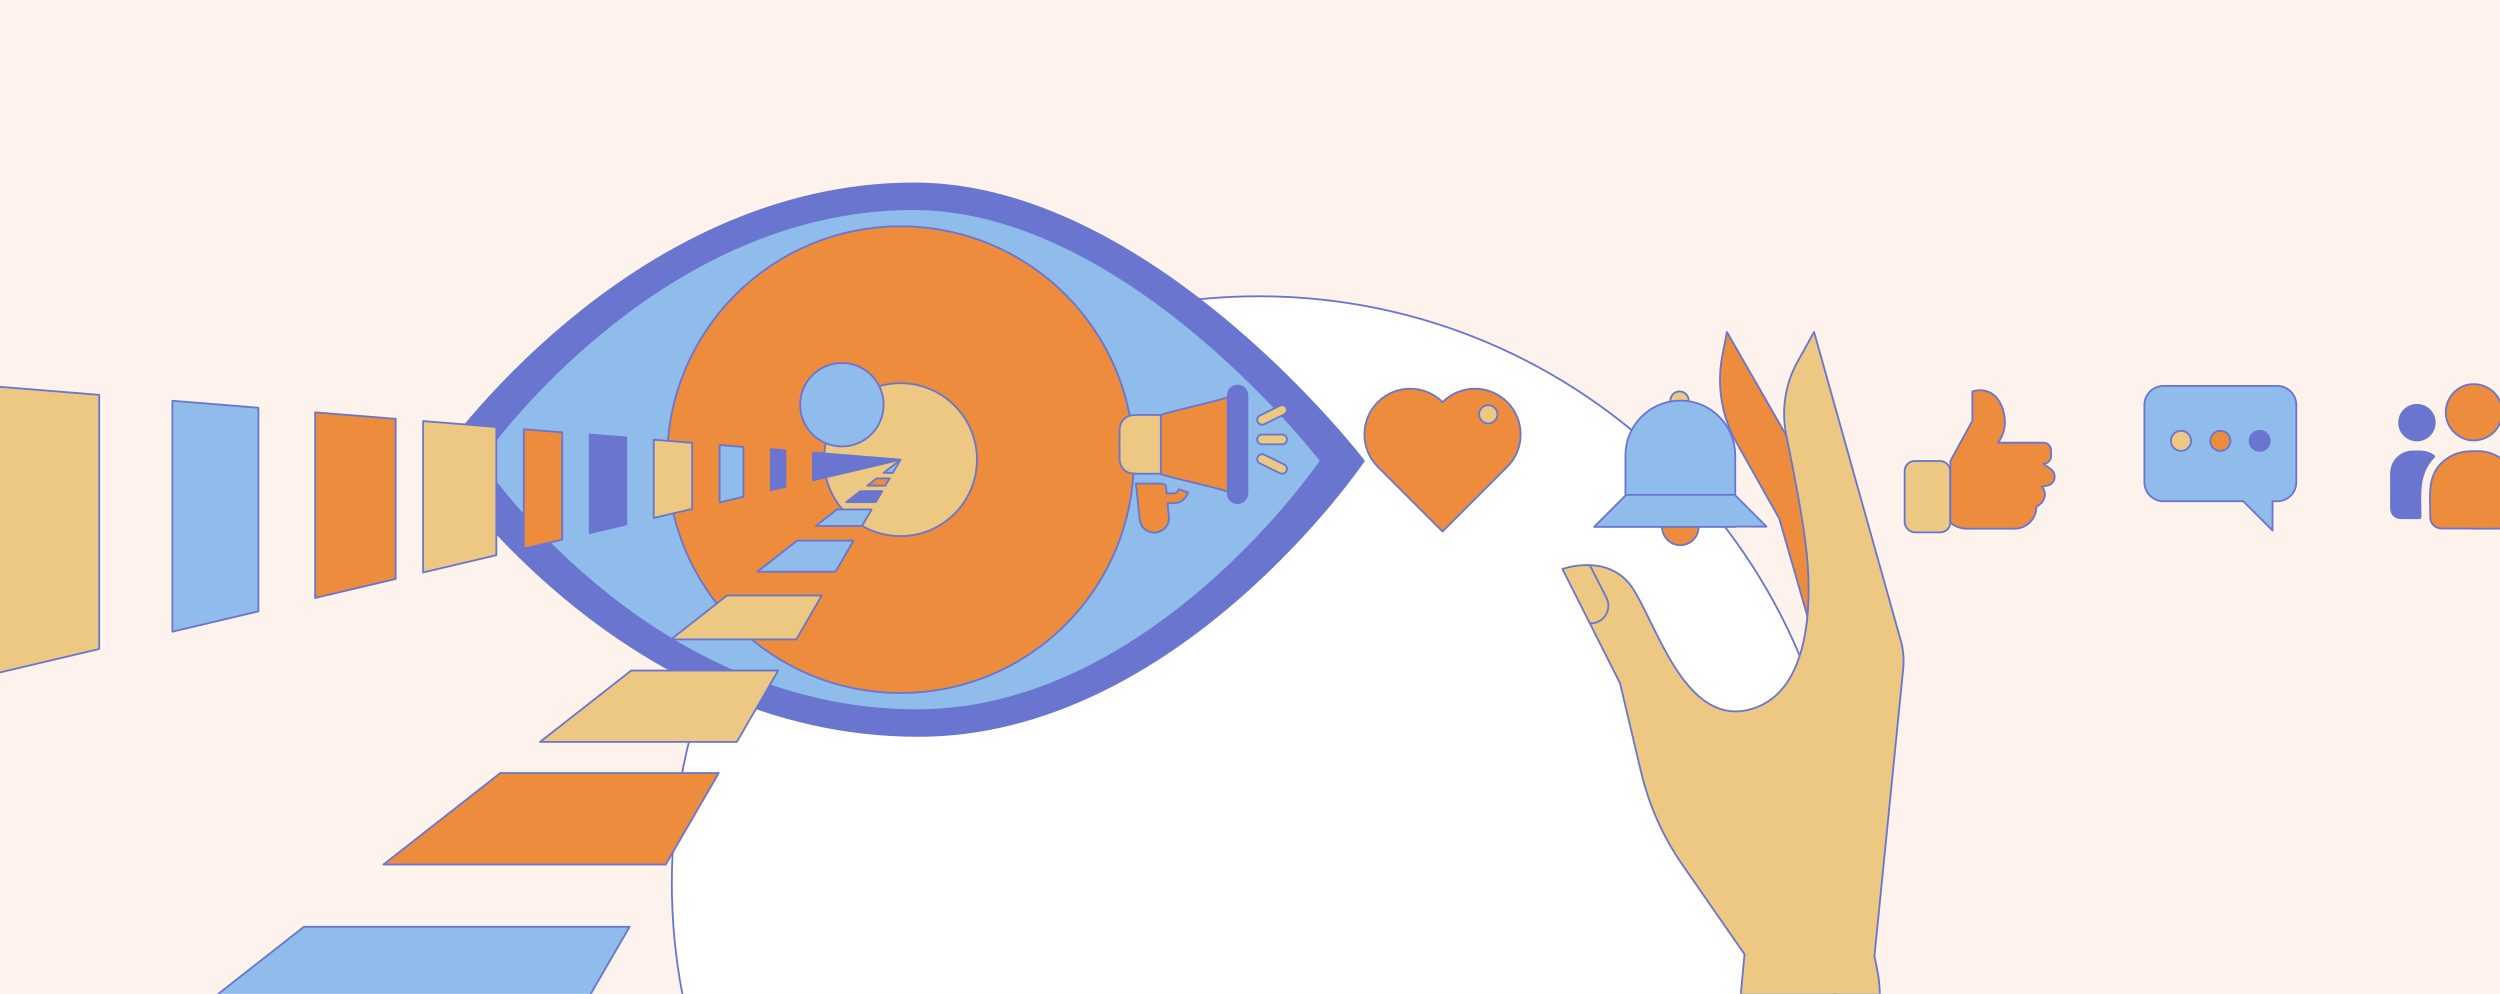<?xml version="1.0" encoding="UTF-8"?><svg xmlns="http://www.w3.org/2000/svg" xmlns:xlink="http://www.w3.org/1999/xlink" viewBox="0 0 1366 543"><defs><style>.d,.e{fill:none;}.e,.f,.g,.h,.i,.j,.k{stroke:#6975cf;}.e,.g,.h,.i,.j,.k{stroke-linejoin:round;}.l{fill:#fdf3ec;}.f{stroke-miterlimit:10;}.f,.i{fill:#fff;}.m{clip-path:url(#c);}.g{fill:#6975cf;}.h{fill:#8fbceb;}.j{fill:#ee8c3d;}.k{fill:#edc883;}</style><clipPath id="c"><rect class="d" width="1366" height="543"/></clipPath></defs><g id="a"/><g id="b"><g class="m"><g><rect class="l" width="1366" height="543"/><path class="f" d="M687.7,161.88c-177.07,0-320.61,143.54-320.61,320.61,0,21,2.04,41.52,5.9,61.39H1002.41c3.85-19.87,5.9-40.39,5.9-61.39,0-177.07-143.54-320.61-320.61-320.61Z"/><path class="g" d="M238.87,251.81S342.54,100.24,499.54,100.24c129.5,0,245.65,151.57,245.65,151.57,0,0-101.57,150.27-243.36,150.27-163.79,0-262.96-150.27-262.96-150.27Z"/><path class="h" d="M262.35,251.75s94.05-137.51,236.49-137.51c117.49,0,222.86,137.51,222.86,137.51,0,0-92.15,136.33-220.78,136.33-148.59,0-238.56-136.33-238.56-136.33Z"/><circle class="j" cx="492.03" cy="251.16" r="127.5"/><circle class="k" cx="492.03" cy="251.16" r="41.78"/><circle class="h" cx="460" cy="221.14" r="22.8"/><polygon class="j" points="273.36 422.38 209.5 472.38 363.75 472.38 392.74 422.38 273.36 422.38"/><polygon class="k" points="344.87 366.38 295.07 405.38 402.6 405.38 425.21 366.38 344.87 366.38"/><polygon class="k" points="397.24 325.38 366.59 349.38 435.07 349.38 448.99 325.38 397.24 325.38"/><polygon class="h" points="435.55 295.38 413.84 312.38 456.52 312.38 466.38 295.38 435.55 295.38"/><polygon class="h" points="457.26 278.38 445.77 287.38 471.02 287.38 476.24 278.38 457.26 278.38"/><polygon class="g" points="470.03 268.38 462.37 274.38 478.56 274.38 482.04 268.38 470.03 268.38"/><polygon class="h" points="487.84 258.38 492.03 251.16 482.8 258.38 487.84 258.38"/><polygon class="j" points="478.97 261.38 473.86 265.38 483.78 265.38 486.1 261.38 478.97 261.38"/><polygon class="k" points="54.2 215.76 -15.8 210.1 -15.8 371.13 54.2 354.6 54.2 215.76"/><polygon class="h" points="141.2 222.79 94.2 218.99 94.2 345.15 141.2 334.04 141.2 222.79"/><polygon class="j" points="216.2 228.86 172.2 225.3 172.2 326.72 216.2 316.32 216.2 228.86"/><polygon class="k" points="271.2 233.31 231.2 230.07 231.2 312.78 271.2 303.33 271.2 233.31"/><polygon class="j" points="307.2 236.22 286.2 234.52 286.2 299.79 307.2 294.82 307.2 236.22"/><polygon class="g" points="342.2 239.05 322.2 237.43 322.2 291.28 342.2 286.56 342.2 239.05"/><polygon class="k" points="378.2 241.96 357.2 240.26 357.2 283.01 378.2 278.05 378.2 241.96"/><polygon class="h" points="406.2 244.22 393.2 243.17 393.2 274.51 406.2 271.44 406.2 244.22"/><polygon class="g" points="444.2 262.46 492.03 251.16 444.2 247.29 444.2 262.46"/><polygon class="g" points="429.2 246.08 421.2 245.43 421.2 267.89 429.2 266 429.2 246.08"/><polygon class="h" points="322 544.38 344.03 506.38 166.08 506.38 117.55 544.38 322 544.38"/><rect class="d" width="1366" height="543"/><g><g><path class="j" d="M671.7,268.83c-8.95-2.98-29.11-6.99-38-9.94v-32c8.86-2.95,29.03-7.1,38-10.09v52.04Z"/><path class="k" d="M634.29,258.8c-4.82,0-10.59,.22-15.33-.07-4.26-.26-7.14-3.63-7.2-7.89-.07-5.35-.08-10.71,0-16.07,.06-4.43,3.2-7.78,7.64-7.97,4.28-.19,8.57-.06,12.85-.06,.32,0,1.65,0,2.03,0v32.06Z"/><path class="g" d="M681.57,242.86c0,8.78,0,17.55,0,26.33,0,2.72-1.38,4.74-3.72,5.48-3.23,1.03-6.54-1.1-6.94-4.47-.05-.38-.05-.77-.05-1.16,0-17.49,0-34.98,0-52.48,0-2.74,1.28-4.76,3.51-5.55,3.33-1.18,6.74,.94,7.16,4.45,.05,.44,.05,.89,.05,1.34,0,8.69,0,17.37,0,26.06Z"/><path class="j" d="M637.46,269.6c1.15,0,2.16-.05,3.17,.01,1.66,.09,2.83-.51,3.37-2.27l5.09,1.68c-.7,2.36-2.11,4.04-4.25,5.13-2.15,1.1-4.47,.72-6.87,.83,.09,1.09,.16,2.14,.25,3.19,.16,1.78,.5,3.56,.45,5.32-.09,3.09-1.76,5.33-4.48,6.68-2.64,1.31-5.33,1.15-7.82-.44-2.18-1.39-3.37-3.41-3.63-6.03-.64-6.33-1.36-12.65-2.05-18.98-.01-.12,0-.24,0-.49h.95c4.11,0,8.22-.04,12.32,.03,.92,.02,1.84,.38,2.74,.67,.2,.06,.35,.49,.39,.77,.15,1.29,.26,2.59,.38,3.89Z"/><path class="k" d="M689.83,232.09c-1.37-.01-2.37-.73-2.74-1.82-.37-1.07-.02-2.27,.87-2.96,.19-.14,.39-.27,.61-.37,3.54-1.74,7.08-3.49,10.63-5.22,1.23-.6,2.44-.37,3.27,.53,.78,.85,.98,2.07,.37,3.05-.3,.48-.76,.95-1.26,1.2-3.55,1.79-7.13,3.53-10.71,5.27-.39,.19-.84,.26-1.04,.32Z"/><path class="k" d="M689.87,248.17c.21,.07,.69,.16,1.11,.37,3.52,1.71,7.04,3.44,10.55,5.18,1.19,.59,1.78,1.66,1.64,2.8-.14,1.12-.97,2.06-2.1,2.27-.45,.08-1,.1-1.39-.09-3.85-1.85-7.7-3.71-11.51-5.64-1.06-.54-1.45-1.82-1.13-2.93,.34-1.17,1.37-1.96,2.83-1.96Z"/><path class="k" d="M695.01,242.81c-1.72,0-3.45,.01-5.17,0-1.73-.01-2.92-1.14-2.9-2.71,.02-1.54,1.19-2.64,2.87-2.65,3.51-.01,7.01-.01,10.52,0,1.67,0,2.85,1.13,2.86,2.66,.01,1.53-1.17,2.67-2.82,2.69-1.78,.02-3.57,0-5.35,0Z"/></g><g><rect class="k" x="1040.7" y="251.88" width="25" height="39" rx="5.52" ry="5.52"/><path class="j" d="M1065.7,251.88l12-22v-16s11-4,16,8-2,20-2,20h24.85c2.29,0,4.15,1.86,4.15,4.15v3.21c0,2.29-1.86,4.15-4.15,4.15h0l4.09,3c1.29,.94,2.05,2.45,2.05,4.04h0c0,2.42-1.73,4.5-4.11,4.93l-2.89,.53h0c2.62,2.92,2.08,7.47-1.14,9.71l-1.86,1.29h0c0,6.63-5.37,12-12,12h-26.03c-3.29,0-6.47-1.17-8.97-3.3h0v-33.7Z"/></g><g><path class="h" d="M1244.31,210.88h-62.22c-5.74,0-10.39,4.65-10.39,10.39v42.22c0,5.74,4.65,10.39,10.39,10.39h43.61l16.01,16.01v-16.01h2.6c5.74,0,10.39-4.65,10.39-10.39v-42.22c0-5.74-4.65-10.39-10.39-10.39Z"/><g><circle class="k" cx="1191.7" cy="240.88" r="5.5"/><circle class="g" cx="1234.7" cy="240.88" r="5.5"/><circle class="j" cx="1213.2" cy="240.88" r="5.5"/></g></g><path class="j" d="M976.05,237.94l-32.45-56.56-2.52,12.94c-3.15,16.18-.45,32.95,7.63,47.31l23.48,41.75,15.37,53.35,9.21-45.85-20.72-52.94Z"/><path class="i" d="M1000.87,215.8h0c-6.06-2.12-10.57-7.24-11.92-13.52l-2.6-12.17"/><path class="k" d="M951.16,543.38h75.99c-.07-4.45-.53-8.89-1.4-13.27l-1.55-7.73,15.71-157.01c.52-5.21,.06-10.48-1.36-15.53l-47.35-168.46-8.99,16.18c-6.83,12.29-9.01,26.61-6.16,40.38,3.95,19.11,9.33,46.85,11.15,64.44,3,29,1.5,78.5-32.9,85.69-34.4,7.19-49.6-48.19-62.6-67.19s-38-10-38-10l31.5,62.5,11.49,48.51c4.3,18.16,11.98,35.36,22.62,50.69l33.89,48.8-2.04,22Z"/><g><circle class="j" cx="918.14" cy="287.88" r="10"/><circle class="k" cx="917.7" cy="218.88" r="5"/><path class="h" d="M965.23,287.75l-17.09-17.09v-21.78c0-16.57-13.43-30-30-30h0c-16.57,0-30,13.43-30,30v21.91l-17.09,17.09h77.09v-.13h17.09Z"/><line class="e" x1="888.2" y1="270.38" x2="948.2" y2="270.38"/></g><g><path class="j" d="M1350.7,288.81c-5.37,0-10.73,.01-16.1,0-3.25-.01-5.56-1.61-6.44-4.38-.16-.51-.29-1.02-.28-1.56,.04-5.04-.32-10.08-.02-15.12,.48-8.06,3.89-14.32,11.01-18.37,2.95-1.67,6.15-2.5,9.51-2.72,3.77-.24,7.61-.44,11.25,.61,8.58,2.47,13.71,8.3,15.67,16.96,.31,1.38,.37,2.8,.37,4.22-.01,4.69-.01,9.38-.01,14.07,0,1.08-.28,2.08-.74,3.06-.72,1.53-1.9,2.42-3.54,2.75-2.97,.61-5.98,.54-8.99,.56-3.89,.03-7.79,0-11.68,0v-.09Z"/><path class="j" d="M1352.23,240.65c-8.13,.39-15.44-6.29-15.85-14.49-.42-8.53,6.08-15.87,14.39-16.26,8.74-.4,16.02,6.06,16.38,14.54,.37,8.72-6.14,15.79-14.92,16.21Z"/><path class="g" d="M1306.45,267.88c0-3.07,0-6.13,0-9.2,.03-6.57,5.11-11.81,11.68-11.98,2.53-.07,5.07-.23,7.57,.38,1.48,.36,2.81,1.03,4.03,1.93,.35,.26,.47,.41,.1,.79-4.97,5.07-6.95,11.33-7.28,18.26-.22,4.75,.02,9.49,.03,14.24,0,.71-.26,.85-.84,.85-3.39-.01-6.79,.06-10.17-.05-3.08-.1-5.1-2.34-5.11-5.41,0-3.27,0-6.55,0-9.82Z"/><path class="g" d="M1320.61,221.2c5.38,0,9.73,4.33,9.74,9.69,0,5.38-4.42,9.81-9.78,9.77-5.37-.05-9.7-4.41-9.69-9.76,.01-5.36,4.36-9.69,9.73-9.69Z"/></g><g><path class="j" d="M788.2,219.71h0c-9.76-9.76-25.59-9.76-35.36,0h0c-9.76,9.76-9.76,25.59,0,35.36h0l35.36,35.36,35.36-35.36h0c9.76-9.76,9.76-25.59,0-35.36h0c-9.76-9.76-25.59-9.76-35.36,0h0Z"/><circle class="k" cx="813.2" cy="226.38" r="5"/></g><path class="e" d="M868.67,340.58s.05,0,.13,0c7.34,.34,12.29-7.43,8.95-13.98l-9.08-17.82"/></g></g></g></g></svg>